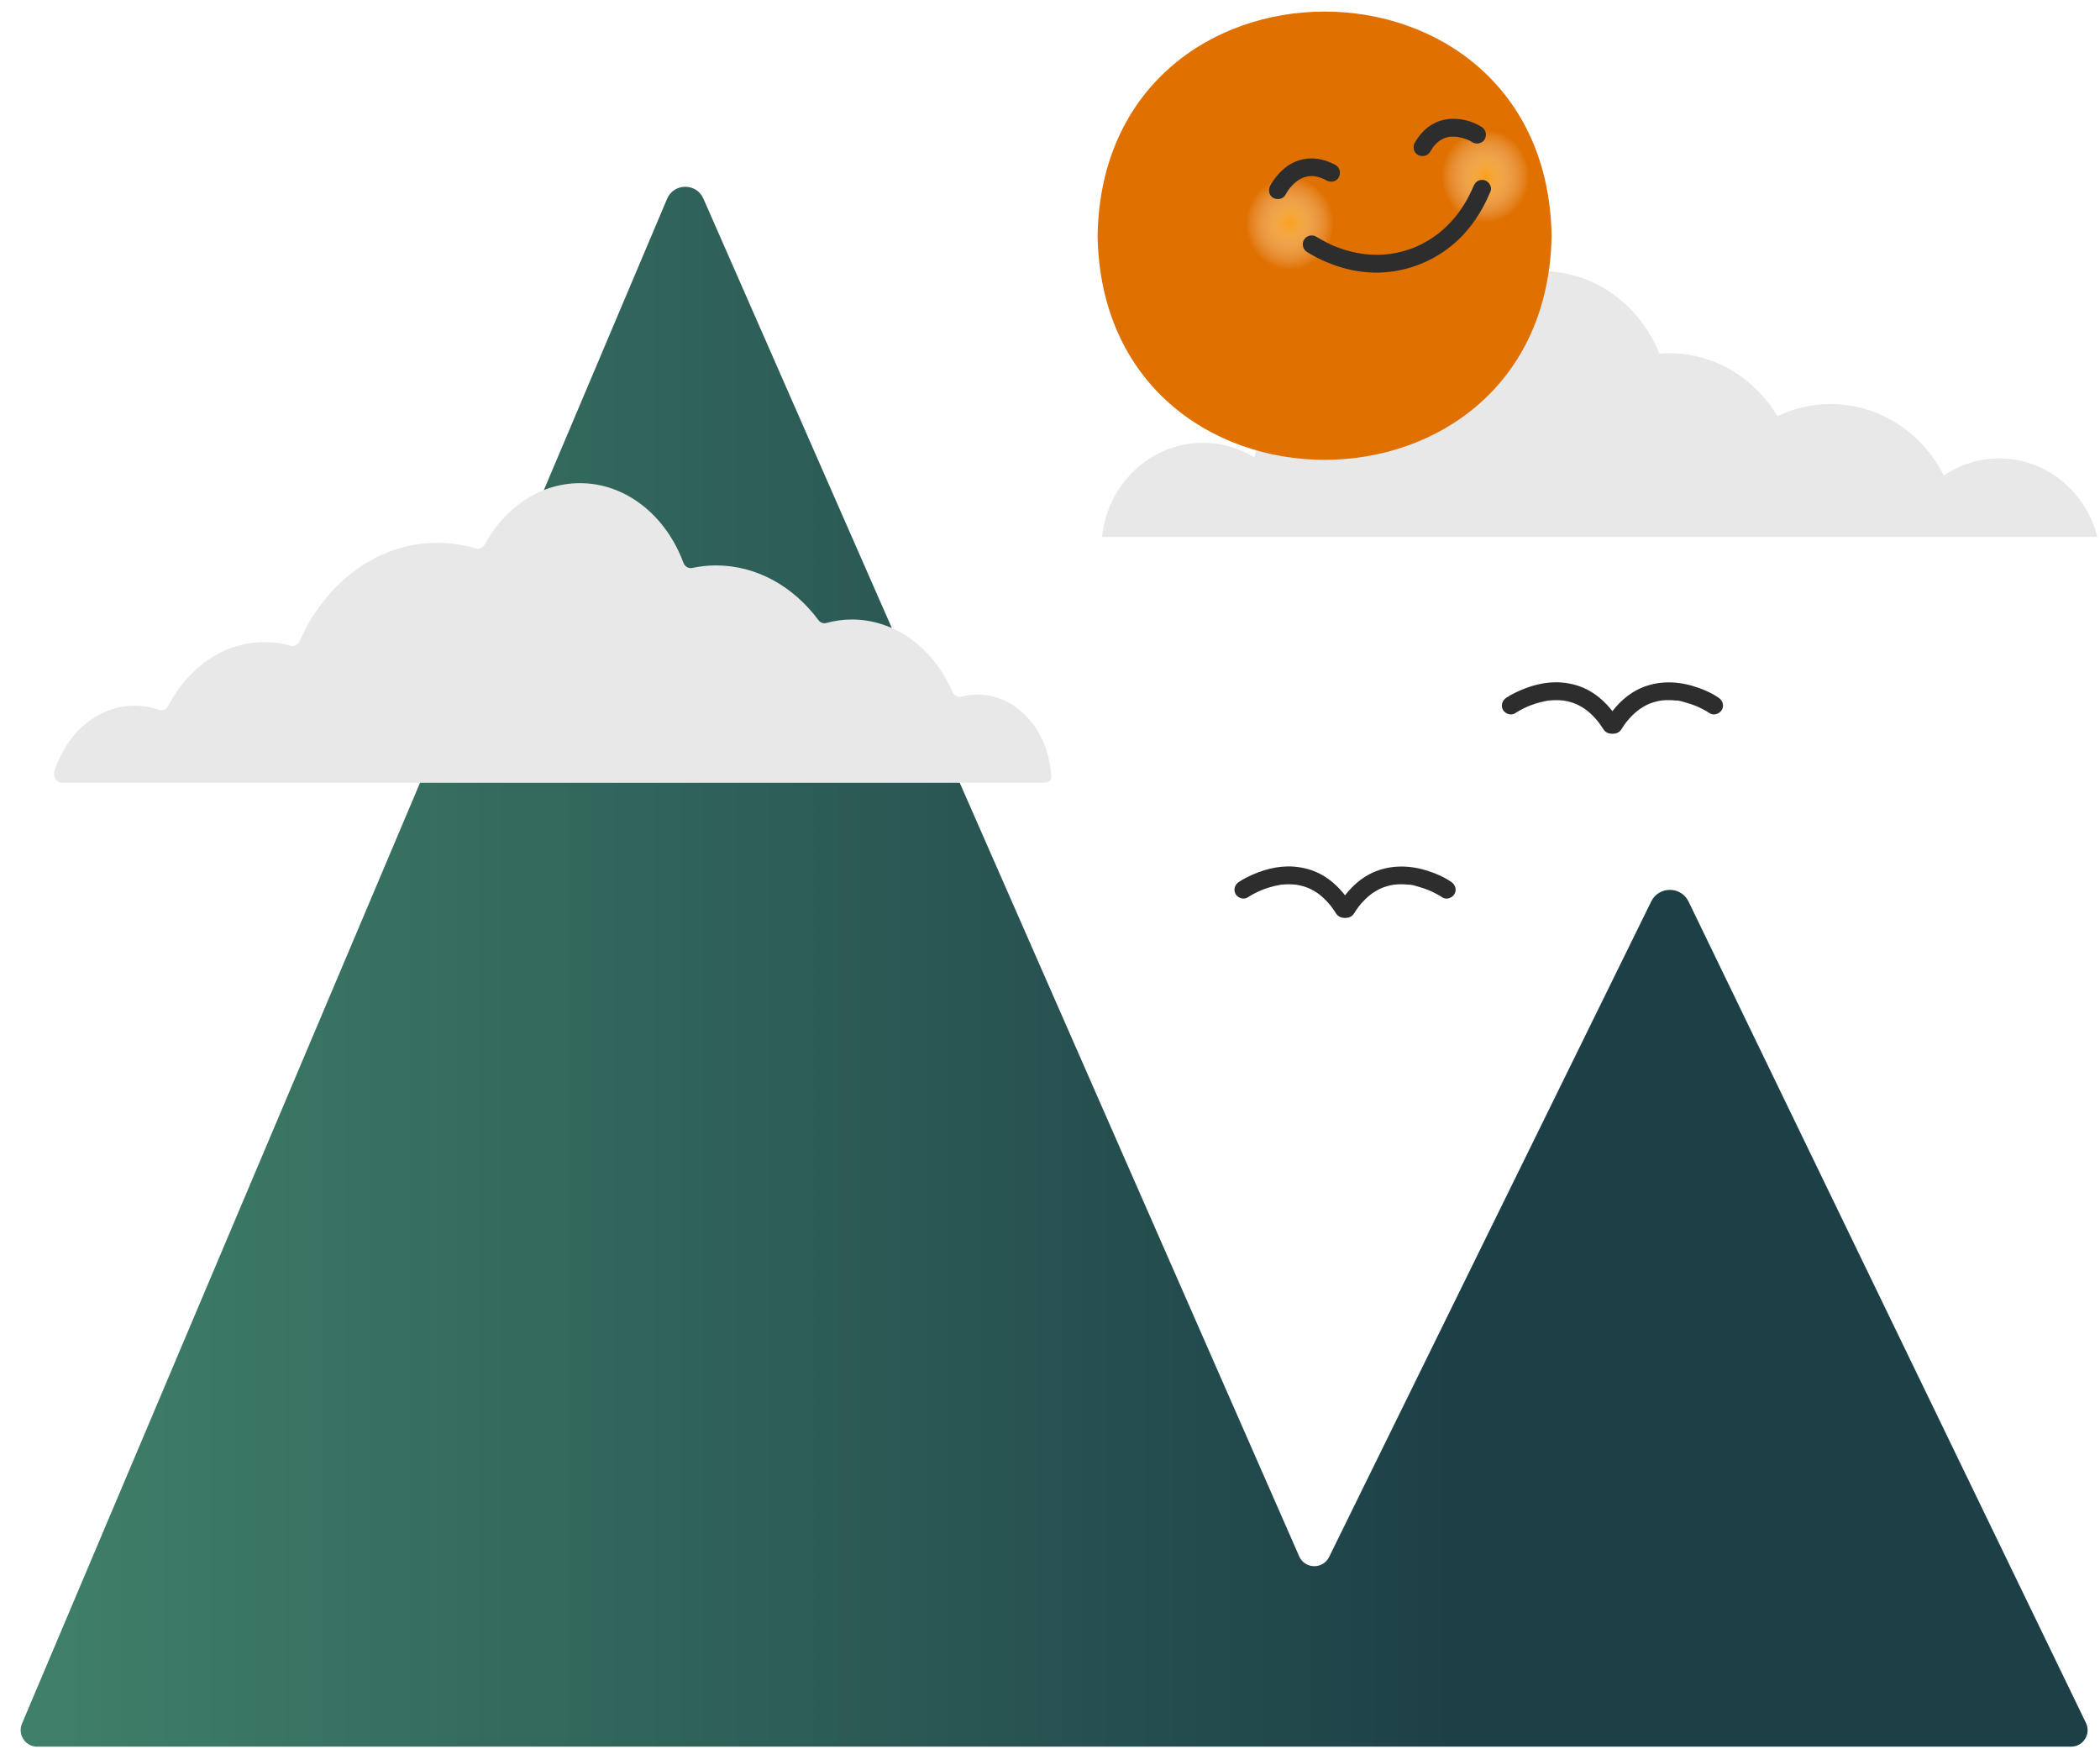 <svg width="311" height="259" viewBox="0 0 311 259" fill="none" xmlns="http://www.w3.org/2000/svg">
<path d="M5.504 258.655H306.719C308.524 258.655 309.707 256.766 308.919 255.138L250.073 133.517C248.954 131.205 245.667 131.194 244.533 133.499L196.837 230.561C195.918 232.429 193.24 232.369 192.402 230.466L104.17 29.413C103.136 27.059 99.792 27.08 98.789 29.448L3.255 255.25C2.572 256.865 3.755 258.655 5.504 258.655Z" fill="url(#paint0_linear_5491_37970)"/>
<path d="M296.076 67.88C293.05 67.88 290.238 68.817 287.876 70.418C284.713 64.13 278.392 59.83 271.097 59.83C268.285 59.83 265.624 60.486 263.227 61.627C259.888 56.034 253.944 52.298 247.148 52.298C246.669 52.298 246.201 52.337 245.733 52.372C242.907 45.193 236.129 40.131 228.211 40.131C219.937 40.131 212.919 45.661 210.343 53.355C208.432 52.682 206.391 52.298 204.262 52.298C195.214 52.298 187.658 58.907 185.782 67.735C183.547 66.368 180.95 65.568 178.166 65.568C170.403 65.568 164.015 71.679 163.195 79.528H310.622C308.911 72.825 303.059 67.88 296.076 67.88Z" fill="#E8E8E8"/>
<path d="M155.633 114.467C155.13 107.954 150.446 102.85 144.741 102.85C143.911 102.85 143.105 102.959 142.33 103.164C141.806 103.301 141.285 102.973 141.046 102.431C138.287 96.087 132.656 91.737 126.152 91.737C124.854 91.737 123.59 91.924 122.376 92.255C121.94 92.375 121.493 92.213 121.204 91.825C117.512 86.866 112.082 83.73 106.018 83.73C104.818 83.73 103.65 83.864 102.51 84.103C101.954 84.219 101.415 83.892 101.197 83.303C98.624 76.391 92.747 71.549 85.888 71.549C79.951 71.549 74.746 75.176 71.783 80.632C71.508 81.135 70.984 81.379 70.474 81.224C68.654 80.677 66.75 80.381 64.783 80.381C55.893 80.381 48.204 86.292 44.378 94.924C44.128 95.484 43.579 95.762 43.037 95.611C41.806 95.269 40.525 95.086 39.205 95.086C33.145 95.086 27.845 98.86 24.917 104.507C24.646 105.028 24.107 105.317 23.593 105.138C22.439 104.729 21.218 104.5 19.951 104.5C14.496 104.5 9.858 108.532 8.066 114.181C7.799 115.024 8.376 115.912 9.171 115.912H154.461C155.714 115.912 155.781 115.39 155.633 114.467Z" fill="#E8E8E8"/>
<path d="M224.398 105.61C224.687 105.413 224.996 105.24 225.303 105.078C225.64 104.898 225.989 104.739 226.337 104.581C226.562 104.479 226.02 104.708 226.256 104.616C226.295 104.598 226.337 104.584 226.376 104.567C226.478 104.524 226.584 104.486 226.689 104.443C226.932 104.352 227.178 104.267 227.428 104.186C227.946 104.024 228.473 103.89 229.012 103.798C229.135 103.777 229.293 103.728 229.417 103.735C229.008 103.714 229.448 103.735 229.561 103.724C229.874 103.696 230.184 103.682 230.497 103.682C230.789 103.682 231.081 103.696 231.373 103.724C231.433 103.731 231.493 103.738 231.549 103.742C231.862 103.77 231.243 103.686 231.556 103.742C231.736 103.774 231.915 103.805 232.095 103.844C232.401 103.911 232.7 103.996 232.996 104.098C233.147 104.151 233.298 104.211 233.446 104.267C233.168 104.161 233.341 104.221 233.4 104.249C233.52 104.306 233.643 104.362 233.759 104.422C234.101 104.595 234.428 104.792 234.741 105.007C234.829 105.067 234.917 105.134 235.005 105.198C235.297 105.409 234.812 105.025 235.09 105.265C235.266 105.416 235.442 105.561 235.611 105.719C235.973 106.058 236.307 106.424 236.624 106.805C236.86 107.094 237.163 107.531 237.462 108C237.842 108.602 238.637 108.842 239.267 108.475C239.869 108.123 240.122 107.274 239.742 106.667C238.693 105.004 237.367 103.499 235.677 102.466C234.319 101.634 232.778 101.18 231.194 101.063C228.822 100.884 226.432 101.567 224.324 102.614C223.895 102.829 223.462 103.058 223.064 103.33C222.477 103.731 222.213 104.489 222.589 105.138C222.931 105.719 223.807 106.015 224.398 105.61Z" fill="#2D2D2D"/>
<path d="M254.522 103.326C253.364 102.533 251.984 101.966 250.647 101.571C247.912 100.76 244.956 100.845 242.401 102.184C240.483 103.192 238.987 104.849 237.844 106.664C237.464 107.266 237.717 108.119 238.319 108.472C238.952 108.842 239.744 108.602 240.124 107.996C240.652 107.161 241.004 106.678 241.715 105.966C241.989 105.691 242.278 105.434 242.581 105.191C242.362 105.367 242.764 105.057 242.841 105.004C243.014 104.884 243.193 104.771 243.376 104.662C243.668 104.493 243.967 104.341 244.273 104.204C243.95 104.352 244.414 104.151 244.499 104.123C244.678 104.059 244.858 104.003 245.041 103.95C245.336 103.865 245.635 103.798 245.942 103.749C246.019 103.735 246.332 103.703 245.949 103.745C246.008 103.738 246.068 103.731 246.125 103.724C246.301 103.707 246.476 103.693 246.652 103.686C246.941 103.671 247.23 103.671 247.518 103.686C247.659 103.693 247.8 103.7 247.941 103.714C248.011 103.721 248.081 103.728 248.148 103.735C248.264 103.745 248.546 103.714 248.169 103.731C248.68 103.707 249.31 103.939 249.799 104.077C250.277 104.211 250.749 104.376 251.21 104.563C251.249 104.581 251.291 104.595 251.33 104.612C251.565 104.704 251.023 104.475 251.249 104.577C251.34 104.62 251.432 104.658 251.523 104.701C251.706 104.785 251.886 104.873 252.065 104.965C252.449 105.159 252.832 105.367 253.184 105.61C253.772 106.015 254.648 105.719 254.99 105.134C255.377 104.482 255.113 103.731 254.522 103.326Z" fill="#2D2D2D"/>
<path d="M184.8 132.879C185.089 132.682 185.399 132.509 185.705 132.347C186.043 132.167 186.391 132.008 186.74 131.85C186.965 131.748 186.423 131.977 186.659 131.885C186.697 131.867 186.74 131.853 186.778 131.836C186.88 131.793 186.986 131.755 187.091 131.712C187.334 131.621 187.581 131.536 187.831 131.455C188.348 131.293 188.876 131.159 189.414 131.067C189.537 131.046 189.696 130.997 189.819 131.004C189.411 130.983 189.851 131.004 189.963 130.993C190.276 130.965 190.586 130.951 190.899 130.951C191.191 130.951 191.484 130.965 191.776 130.993C191.835 131 191.895 131.007 191.952 131.011C192.265 131.039 191.645 130.955 191.959 131.011C192.138 131.043 192.318 131.074 192.497 131.113C192.803 131.18 193.102 131.265 193.398 131.367C193.549 131.42 193.701 131.48 193.848 131.536C193.57 131.43 193.743 131.49 193.803 131.519C193.922 131.575 194.046 131.631 194.162 131.691C194.503 131.864 194.83 132.061 195.144 132.276C195.232 132.336 195.32 132.403 195.408 132.467C195.7 132.678 195.214 132.294 195.492 132.534C195.668 132.685 195.844 132.83 196.013 132.988C196.375 133.327 196.71 133.693 197.026 134.074C197.262 134.363 197.565 134.8 197.864 135.269C198.244 135.871 199.039 136.111 199.669 135.744C200.271 135.392 200.525 134.543 200.144 133.936C199.096 132.273 197.769 130.768 196.08 129.735C194.721 128.903 193.18 128.449 191.596 128.332C189.224 128.153 186.835 128.836 184.727 129.883C184.297 130.098 183.864 130.327 183.467 130.599C182.879 131 182.615 131.758 182.992 132.407C183.336 132.988 184.209 133.284 184.8 132.879Z" fill="#2D2D2D"/>
<path d="M214.924 130.599C213.766 129.805 212.387 129.238 211.049 128.843C208.315 128.033 205.359 128.117 202.804 129.457C200.885 130.465 199.39 132.121 198.246 133.936C197.866 134.539 198.119 135.392 198.721 135.744C199.355 136.114 200.146 135.875 200.527 135.269C201.054 134.433 201.406 133.95 202.117 133.238C202.392 132.963 202.68 132.706 202.983 132.463C202.765 132.639 203.166 132.329 203.243 132.276C203.416 132.156 203.595 132.044 203.778 131.934C204.07 131.765 204.37 131.614 204.676 131.476C204.352 131.624 204.817 131.423 204.901 131.395C205.08 131.332 205.26 131.275 205.443 131.222C205.739 131.138 206.038 131.071 206.344 131.021C206.421 131.007 206.735 130.976 206.351 131.018C206.411 131.011 206.471 131.004 206.527 130.997C206.703 130.979 206.879 130.965 207.055 130.958C207.343 130.944 207.632 130.944 207.921 130.958C208.061 130.965 208.202 130.972 208.343 130.986C208.413 130.993 208.484 131 208.551 131.007C208.667 131.018 208.948 130.986 208.572 131.004C209.082 130.979 209.712 131.212 210.201 131.349C210.68 131.483 211.151 131.649 211.612 131.836C211.651 131.853 211.693 131.867 211.732 131.885C211.968 131.977 211.426 131.748 211.651 131.85C211.742 131.892 211.834 131.931 211.926 131.973C212.109 132.058 212.288 132.146 212.467 132.237C212.851 132.431 213.235 132.639 213.587 132.882C214.174 133.288 215.051 132.992 215.392 132.407C215.779 131.751 215.515 131 214.924 130.599Z" fill="#2D2D2D"/>
<path d="M229.786 34.904C229.033 79.162 163.296 79.155 162.547 34.904C163.304 -9.353 229.037 -9.346 229.786 34.904Z" fill="#E07000"/>
<g filter="url(#filter0_f_5491_37970)">
<g filter="url(#filter1_f_5491_37970)">
<rect x="211" y="14" width="18" height="19" fill="url(#paint1_radial_5491_37970)"/>
</g>
</g>
<g filter="url(#filter2_f_5491_37970)">
<g filter="url(#filter3_f_5491_37970)">
<rect x="182" y="21" width="18" height="19" fill="url(#paint2_radial_5491_37970)"/>
</g>
</g>
<path d="M193.583 37.329C197.218 39.567 201.564 40.773 205.837 40.254C209.989 39.754 213.839 37.83 216.704 34.763C218.464 32.877 219.773 30.682 220.748 28.303C221.012 27.661 220.463 26.822 219.826 26.678C219.059 26.502 218.485 26.914 218.203 27.601C218.112 27.823 218.235 27.541 218.137 27.76C218.084 27.876 218.034 27.992 217.982 28.109C217.869 28.356 217.749 28.602 217.626 28.846C217.394 29.304 217.144 29.755 216.877 30.192C216.616 30.618 216.338 31.038 216.043 31.443C215.972 31.538 215.902 31.633 215.831 31.729C215.74 31.848 215.845 31.714 215.86 31.697C215.824 31.743 215.786 31.788 215.75 31.834C215.592 32.032 215.43 32.225 215.265 32.419C214.642 33.138 213.959 33.808 213.224 34.411C213.136 34.481 213.048 34.552 212.963 34.622C212.766 34.781 213.079 34.541 212.875 34.689C212.678 34.83 212.485 34.975 212.287 35.109C211.907 35.369 211.517 35.613 211.116 35.838C210.718 36.064 210.31 36.272 209.894 36.462C209.796 36.508 209.694 36.55 209.595 36.596C209.458 36.659 209.645 36.575 209.659 36.568C209.609 36.589 209.557 36.61 209.507 36.628C209.286 36.716 209.067 36.797 208.842 36.878C207.966 37.184 207.061 37.414 206.143 37.562C206.034 37.579 205.925 37.593 205.819 37.611C205.664 37.636 205.882 37.6 205.896 37.6C205.84 37.607 205.787 37.614 205.731 37.621C205.492 37.646 205.256 37.671 205.017 37.688C204.556 37.72 204.091 37.734 203.63 37.727C203.162 37.72 202.694 37.692 202.229 37.646C202.117 37.636 202.004 37.621 201.892 37.607C201.628 37.579 202.053 37.636 201.789 37.593C201.543 37.555 201.3 37.516 201.054 37.47C199.974 37.262 198.914 36.955 197.887 36.557C197.756 36.504 197.623 36.451 197.492 36.398C197.704 36.487 197.366 36.342 197.302 36.314C197.038 36.194 196.778 36.071 196.521 35.94C195.972 35.665 195.441 35.362 194.916 35.042C194.307 34.668 193.466 34.911 193.111 35.517C192.741 36.148 192.974 36.955 193.583 37.329Z" fill="#2D2D2D"/>
<path d="M190.376 28.835C190.457 28.673 190.555 28.515 190.654 28.36C190.763 28.187 190.904 28.028 191.006 27.855C190.96 27.937 190.794 28.12 190.932 27.954C190.974 27.905 191.016 27.852 191.058 27.803C191.15 27.697 191.241 27.591 191.336 27.489C191.53 27.281 191.738 27.087 191.956 26.907C192.156 26.742 192.061 26.893 191.931 26.922C191.984 26.911 192.058 26.83 192.104 26.798C192.241 26.703 192.385 26.611 192.529 26.53C192.67 26.449 192.818 26.389 192.959 26.312C193.075 26.248 192.822 26.379 192.818 26.372C192.818 26.372 192.917 26.333 192.924 26.329C193.022 26.294 193.117 26.259 193.216 26.231C193.367 26.185 193.522 26.146 193.677 26.114C193.73 26.104 193.782 26.097 193.835 26.086C193.972 26.055 193.687 26.104 193.687 26.104C193.754 26.128 193.905 26.083 193.979 26.079C194.198 26.069 194.419 26.072 194.637 26.093C194.683 26.097 194.729 26.104 194.775 26.107C194.937 26.118 194.5 26.051 194.75 26.107C194.859 26.132 194.972 26.153 195.084 26.178C195.338 26.241 195.584 26.322 195.831 26.414C195.852 26.421 196.021 26.491 195.88 26.432C195.718 26.365 196.038 26.506 196.035 26.506C196.179 26.576 196.323 26.65 196.464 26.728C197.069 27.059 197.932 26.897 198.269 26.252C198.597 25.635 198.442 24.796 197.794 24.444C195.855 23.386 193.712 23.094 191.667 24.014C190.372 24.595 189.33 25.653 188.532 26.805C188.377 27.031 188.225 27.263 188.102 27.507C187.793 28.123 187.919 28.966 188.577 29.315C189.169 29.625 190.048 29.494 190.376 28.835Z" fill="#2D2D2D"/>
<path d="M219.412 18.794C217.293 17.454 214.327 17.12 212.124 18.403C211.015 19.048 210.16 20.041 209.519 21.138C209.171 21.733 209.364 22.614 209.994 22.946C210.628 23.28 211.427 23.108 211.8 22.47C211.927 22.251 212.064 22.043 212.205 21.835C212.345 21.628 212.127 21.916 212.282 21.73C212.366 21.631 212.447 21.532 212.535 21.437C212.676 21.282 212.831 21.141 212.986 21.004C213.025 20.972 213.063 20.94 213.102 20.909C213.095 20.916 212.905 21.042 213.028 20.965C213.12 20.905 213.208 20.838 213.303 20.778C213.454 20.679 213.612 20.591 213.778 20.514C213.816 20.496 213.859 20.479 213.897 20.457C214.028 20.39 213.785 20.514 213.781 20.507C213.778 20.5 214.038 20.415 214.063 20.408C214.221 20.359 214.379 20.316 214.541 20.285C214.619 20.267 214.7 20.26 214.781 20.242C214.918 20.211 214.626 20.274 214.629 20.264C214.629 20.26 214.774 20.249 214.788 20.249C215.108 20.232 215.425 20.228 215.741 20.26C215.791 20.264 215.84 20.274 215.889 20.274C216.03 20.281 215.71 20.246 215.72 20.249C215.777 20.278 215.872 20.274 215.931 20.285C216.079 20.313 216.227 20.345 216.371 20.38C216.628 20.443 216.882 20.521 217.132 20.612C217.237 20.651 217.339 20.694 217.445 20.732C217.638 20.806 217.142 20.595 217.318 20.679C217.367 20.704 217.42 20.725 217.469 20.746C217.681 20.845 217.892 20.947 218.089 21.074C218.673 21.444 219.57 21.215 219.894 20.598C220.228 19.953 220.035 19.189 219.412 18.794Z" fill="#2D2D2D"/>
<defs>
<filter id="filter0_f_5491_37970" x="209" y="12" width="22" height="23" filterUnits="userSpaceOnUse" color-interpolation-filters="sRGB">
<feFlood flood-opacity="0" result="BackgroundImageFix"/>
<feBlend mode="normal" in="SourceGraphic" in2="BackgroundImageFix" result="shape"/>
<feGaussianBlur stdDeviation="1" result="effect1_foregroundBlur_5491_37970"/>
</filter>
<filter id="filter1_f_5491_37970" x="209" y="12" width="22" height="23" filterUnits="userSpaceOnUse" color-interpolation-filters="sRGB">
<feFlood flood-opacity="0" result="BackgroundImageFix"/>
<feBlend mode="normal" in="SourceGraphic" in2="BackgroundImageFix" result="shape"/>
<feGaussianBlur stdDeviation="1" result="effect1_foregroundBlur_5491_37970"/>
</filter>
<filter id="filter2_f_5491_37970" x="180" y="19" width="22" height="23" filterUnits="userSpaceOnUse" color-interpolation-filters="sRGB">
<feFlood flood-opacity="0" result="BackgroundImageFix"/>
<feBlend mode="normal" in="SourceGraphic" in2="BackgroundImageFix" result="shape"/>
<feGaussianBlur stdDeviation="1" result="effect1_foregroundBlur_5491_37970"/>
</filter>
<filter id="filter3_f_5491_37970" x="180" y="19" width="22" height="23" filterUnits="userSpaceOnUse" color-interpolation-filters="sRGB">
<feFlood flood-opacity="0" result="BackgroundImageFix"/>
<feBlend mode="normal" in="SourceGraphic" in2="BackgroundImageFix" result="shape"/>
<feGaussianBlur stdDeviation="1" result="effect1_foregroundBlur_5491_37970"/>
</filter>
<linearGradient id="paint0_linear_5491_37970" x1="3.057" y1="143.157" x2="309.169" y2="143.157" gradientUnits="userSpaceOnUse">
<stop stop-color="#40806A"/>
<stop offset="0.693" stop-color="#1D4047"/>
</linearGradient>
<radialGradient id="paint1_radial_5491_37970" cx="0" cy="0" r="1" gradientUnits="userSpaceOnUse" gradientTransform="translate(220 26.091) rotate(90) scale(6.909 6.545)">
<stop stop-color="#F9A01B"/>
<stop offset="1" stop-color="white" stop-opacity="0"/>
</radialGradient>
<radialGradient id="paint2_radial_5491_37970" cx="0" cy="0" r="1" gradientUnits="userSpaceOnUse" gradientTransform="translate(191 33.091) rotate(90) scale(6.909 6.545)">
<stop stop-color="#F9A01B"/>
<stop offset="1" stop-color="white" stop-opacity="0"/>
</radialGradient>
</defs>
</svg>
